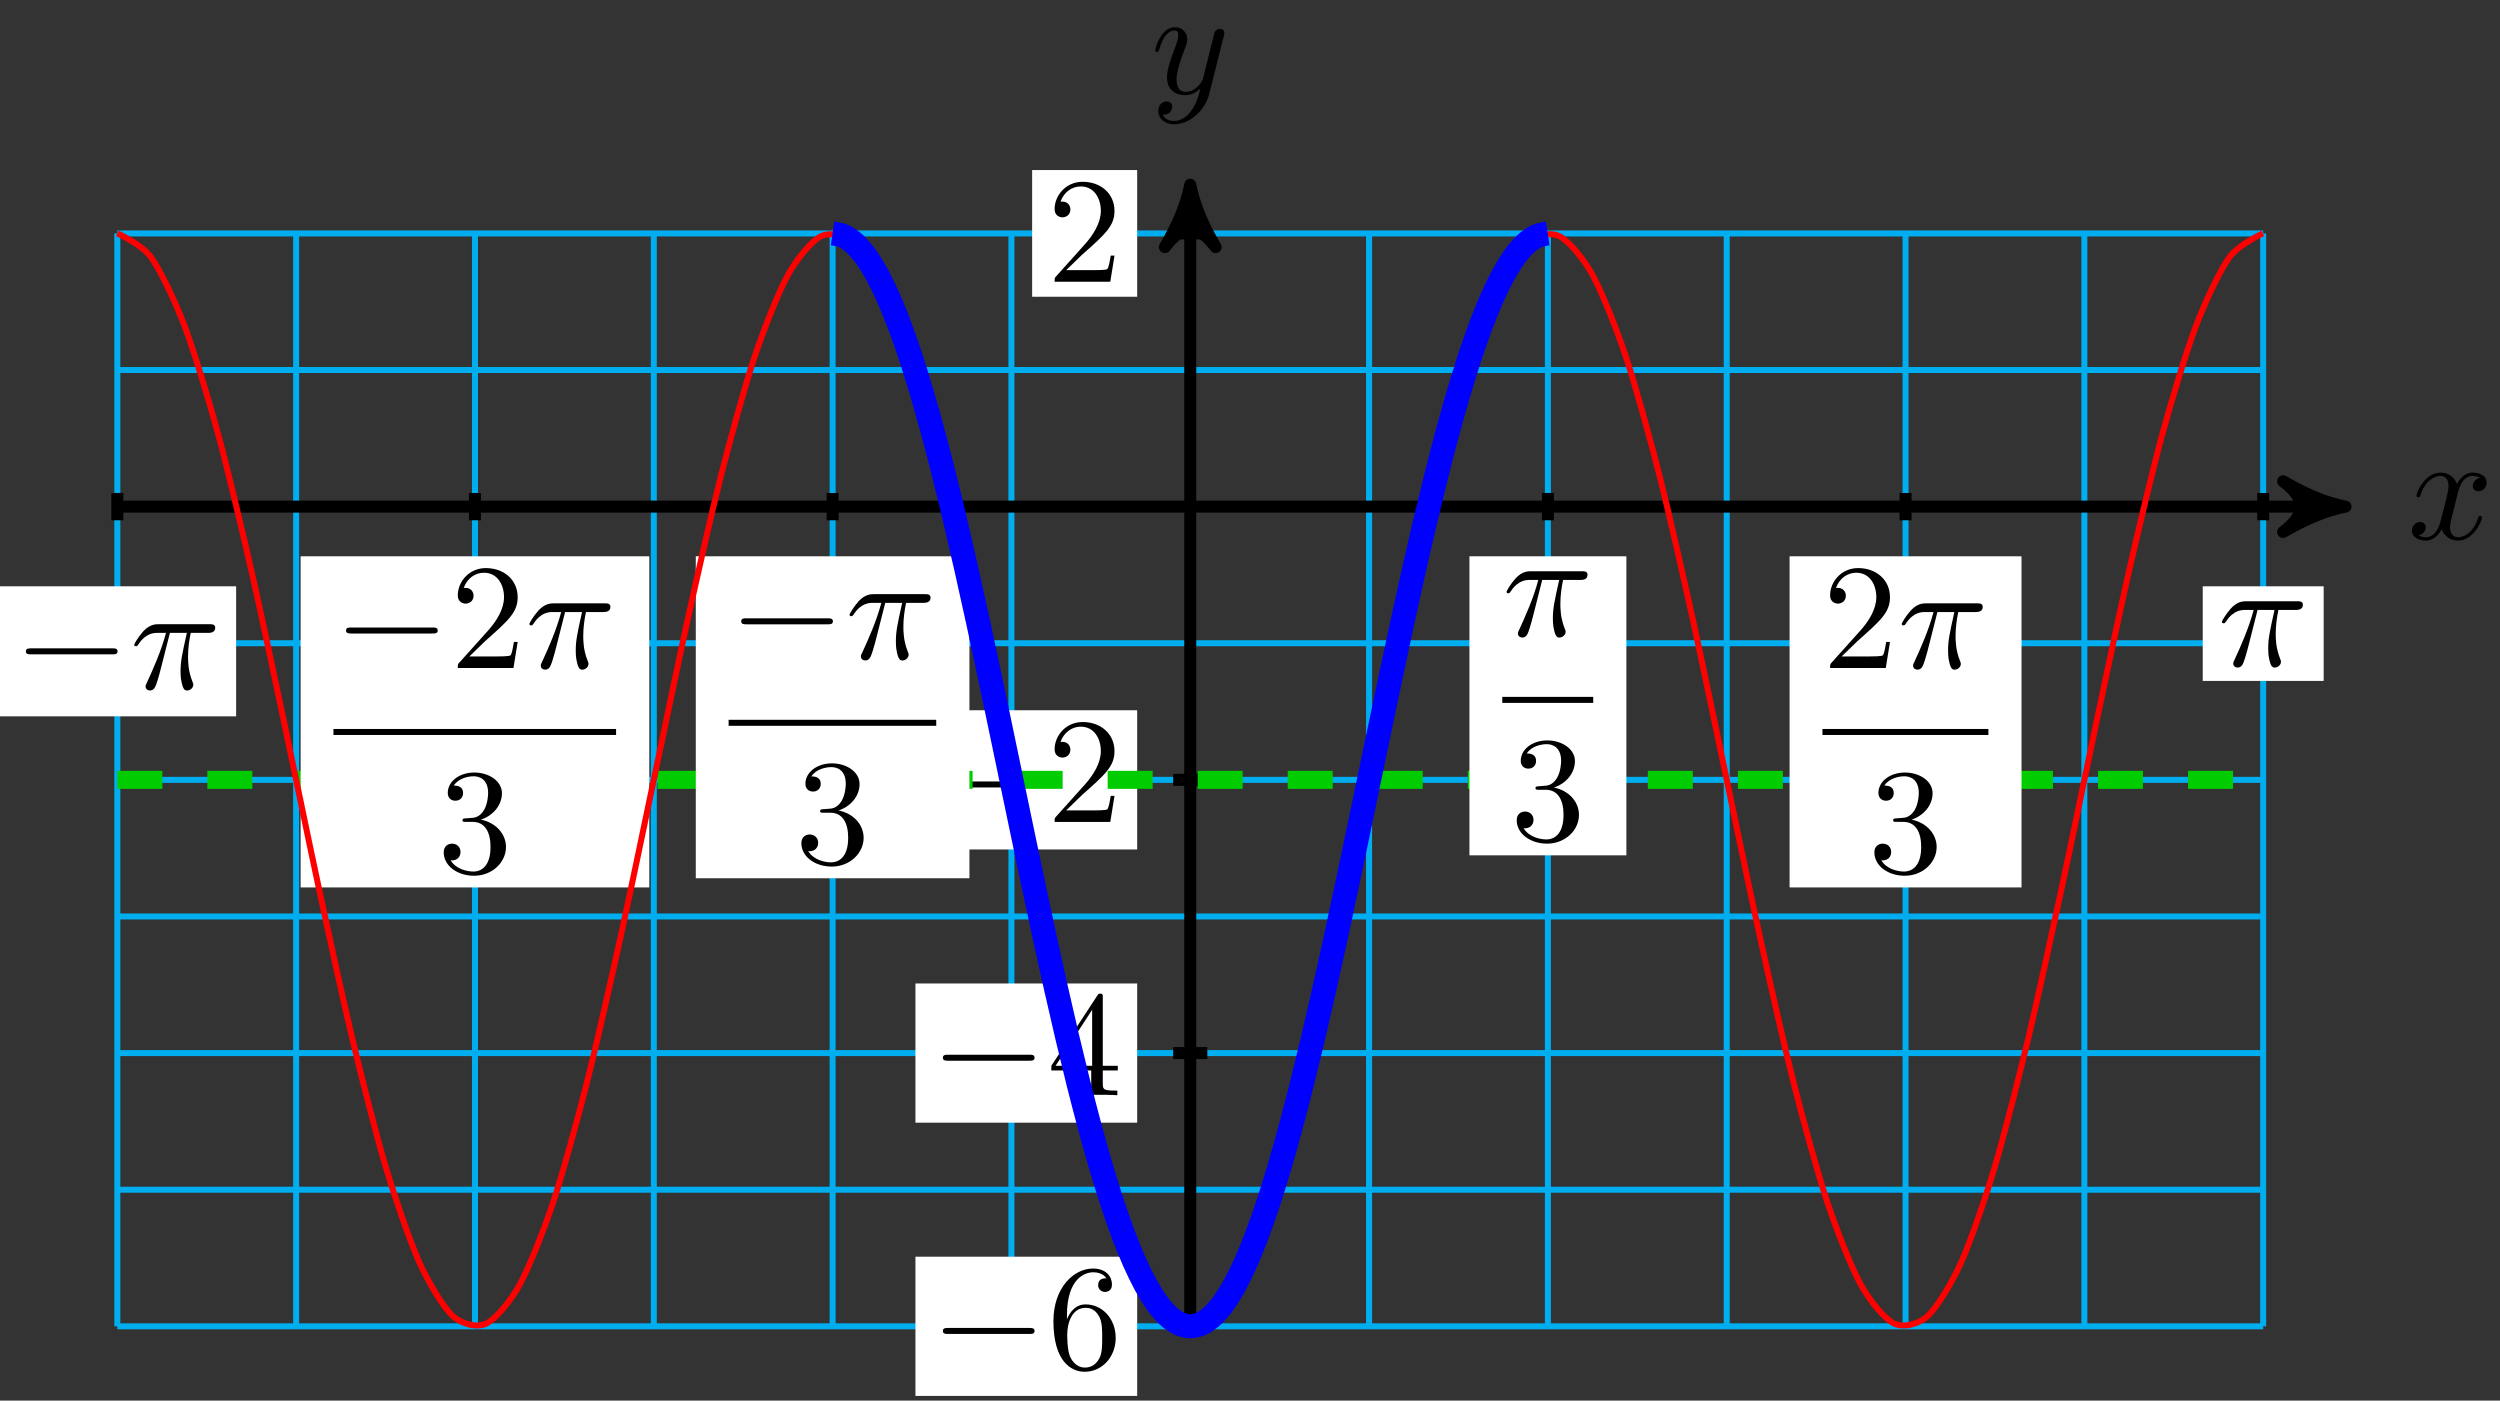 <svg xmlns="http://www.w3.org/2000/svg" xmlns:xlink="http://www.w3.org/1999/xlink" version="1.1" width="166" height="93" viewBox="0 0 166 93">
<rect x="0" y="0" width="166" height="93" fill="#333333" stroke="none"/>
<defs>
<path id="font_1_2" d="M.334 .302C.34 .328 .363 .42 .433 .42 .438 .42 .462 .42 .483 .407 .455 .402 .435 .377 .435 .353 .435 .337 .446 .318 .473 .318 .495 .318 .527 .336 .527 .376 .527 .428 .468 .442 .434 .442 .376 .442 .341 .389 .329 .366 .304 .432 .25 .442 .221 .442 .117 .442 .06 .313 .06 .288 .06 .278 .07 .278 .072 .278 .08 .278 .083 .28 .085 .289 .119 .395 .185 .42 .219 .42 .238 .42 .273 .411 .273 .353 .273 .322 .256 .255 .219 .115 .203 .053 .168 .011 .124 .011 .118 .011 .095 .011 .074 .024 .099 .029 .121 .05 .121 .078 .121 .105 .099 .113 .084 .113 .054 .113 .029 .087 .029 .055 .029 .009 .079-.011 .123-.011 .189-.011 .225 .059 .228 .065 .24 .028 .276-.011 .336-.011 .439-.011 .496 .118 .496 .143 .496 .153 .487 .153 .484 .153 .475 .153 .473 .149 .471 .142 .438 .035 .37 .011 .338 .011 .299 .011 .283 .043 .283 .077 .283 .099 .289 .121 .3 .165L.334 .302Z"/>
<path id="font_1_3" d="M.486 .381C.49 .395 .49 .397 .49 .404 .49 .422 .476 .431 .461 .431 .451 .431 .435 .425 .426 .41 .424 .405 .416 .374 .412 .356 .405 .33 .398 .303 .392 .276L.347 .096C.343 .081 .3 .011 .234 .011 .183 .011 .172 .055 .172 .092 .172 .138 .189 .2 .223 .288 .239 .329 .243 .34 .243 .36 .243 .405 .211 .442 .161 .442 .066 .442 .029 .297 .029 .288 .029 .278 .039 .278 .041 .278 .051 .278 .052 .28 .057 .296 .084 .39 .124 .42 .158 .42 .166 .42 .183 .42 .183 .388 .183 .363 .173 .337 .166 .318 .126 .212 .108 .155 .108 .108 .108 .019 .171-.011 .23-.011 .269-.011 .303 .006 .331 .034 .318-.018 .306-.067 .266-.12 .24-.154 .202-.183 .156-.183 .142-.183 .097-.18 .08-.141 .096-.141 .109-.141 .123-.129 .133-.12 .143-.107 .143-.088 .143-.057 .116-.053 .106-.053 .083-.053 .05-.069 .05-.118 .05-.168 .094-.205 .156-.205 .259-.205 .362-.114 .39-.001L.486 .381Z"/>
<path id="font_2_1" d="M.659 .23C.676 .23 .694 .23 .694 .25 .694 .27 .676 .27 .659 .27H.118C.101 .27 .083 .27 .083 .25 .083 .23 .101 .23 .118 .23H.659Z"/>
<path id="font_3_4" d="M.132 .328V.352C.132 .605 .256 .641 .307 .641 .331 .641 .373 .635 .395 .601 .38 .601 .34 .601 .34 .556 .34 .525 .364 .51 .386 .51 .402 .51 .432 .519 .432 .558 .432 .618 .388 .666 .305 .666 .177 .666 .042 .537 .042 .316 .042 .049 .158-.022 .251-.022 .362-.022 .457 .072 .457 .204 .457 .331 .368 .427 .257 .427 .189 .427 .152 .376 .132 .328M.251 .006C.188 .006 .158 .066 .152 .081 .134 .128 .134 .208 .134 .226 .134 .304 .166 .404 .256 .404 .272 .404 .318 .404 .349 .342 .367 .305 .367 .254 .367 .205 .367 .157 .367 .107 .35 .071 .32 .011 .274 .006 .251 .006Z"/>
<path id="font_3_3" d="M.294 .165V.078C.294 .042 .292 .031 .218 .031H.197V0C.238 .003 .29 .003 .332 .003 .374 .003 .427 .003 .468 0V.031H.447C.373 .031 .371 .042 .371 .078V.165H.471V.196H.371V.651C.371 .671 .371 .677 .355 .677 .346 .677 .343 .677 .335 .665L.028 .196V.165H.294M.3 .196H.056L.3 .569V.196Z"/>
<path id="font_3_1" d="M.127 .077 .233 .18C.389 .318 .449 .372 .449 .472 .449 .586 .359 .666 .237 .666 .124 .666 .05 .574 .05 .485 .05 .429 .1 .429 .103 .429 .12 .429 .155 .441 .155 .482 .155 .508 .137 .534 .102 .534 .094 .534 .092 .534 .089 .533 .112 .598 .166 .635 .224 .635 .315 .635 .358 .554 .358 .472 .358 .392 .308 .313 .253 .251L.061 .037C.05 .026 .05 .024 .05 0H.421L.449 .174H.424C.419 .144 .412 .1 .402 .085 .395 .077 .329 .077 .307 .077H.127Z"/>
<path id="font_1_1" d="M.265 .373H.378C.345 .225 .336 .182 .336 .115 .336 .1 .336 .073 .344 .039 .354-.005 .365-.011 .38-.011 .4-.011 .421 .007 .421 .027 .421 .033 .421 .035 .415 .049 .386 .121 .386 .186 .386 .214 .386 .267 .393 .321 .404 .373H.518C.531 .373 .567 .373 .567 .407 .567 .431 .546 .431 .527 .431H.192C.17 .431 .132 .431 .088 .384 .053 .345 .027 .299 .027 .294 .027 .293 .027 .284 .039 .284 .047 .284 .049 .288 .055 .296 .104 .373 .162 .373 .182 .373H.239C.207 .252 .153 .131 .111 .04 .103 .025 .103 .023 .103 .016 .103-.003 .119-.011 .132-.011 .162-.011 .17 .017 .182 .054 .196 .1 .196 .102 .209 .152L.265 .373Z"/>
<path id="font_3_2" d="M.29 .352C.372 .379 .43 .449 .43 .528 .43 .61 .342 .666 .246 .666 .145 .666 .069 .606 .069 .53 .069 .497 .091 .478 .12 .478 .151 .478 .171 .5 .171 .529 .171 .579 .124 .579 .109 .579 .14 .628 .206 .641 .242 .641 .283 .641 .338 .619 .338 .529 .338 .517 .336 .459 .31 .415 .28 .367 .246 .364 .221 .363 .213 .362 .189 .36 .182 .36 .174 .359 .167 .358 .167 .348 .167 .337 .174 .337 .191 .337H.235C.317 .337 .354 .269 .354 .17 .354 .034 .285 .006 .241 .006 .198 .006 .123 .022 .088 .081 .123 .076 .154 .098 .154 .136 .154 .172 .127 .192 .098 .192 .074 .192 .042 .178 .042 .134 .042 .043 .135-.022 .244-.022 .366-.022 .457 .068 .457 .17 .457 .253 .394 .331 .29 .352Z"/>
</defs>
<path transform="matrix(1,0,0,-1,79.033,33.64)" stroke-width=".399" stroke-linecap="butt" stroke-miterlimit="10" stroke-linejoin="miter" fill="none" stroke="#00aeef" d="M-71.243-54.427H71.243M-71.243-45.356H71.243M-71.243-36.285H71.243M-71.243-27.214H71.243M-71.243-18.142H71.243M-71.243-9.071H71.243M-71.243 0H71.243M-71.243 9.071H71.243M-71.243 18.139H71.243M-71.242-54.427V18.142M-59.369-54.427V18.142M-47.495-54.427V18.142M-35.621-54.427V18.142M-23.747-54.427V18.142M-11.874-54.427V18.142M0-54.427V18.142M11.874-54.427V18.142M23.747-54.427V18.142M35.621-54.427V18.142M47.495-54.427V18.142M59.369-54.427V18.142M71.242-54.427V18.142M71.243 18.142"/>
<path transform="matrix(1,0,0,-1,79.033,33.64)" stroke-width=".797" stroke-linecap="butt" stroke-miterlimit="10" stroke-linejoin="miter" fill="none" stroke="#000000" d="M-71.243 0H75.669"/>
<path transform="matrix(1,0,0,-1,154.706,33.64)" d="M1.036 0C-.259 .259-1.554 .777-3.108 1.684-1.554 .518-1.554-.518-3.108-1.684-1.554-.777-.259-.259 1.036 0Z"/>
<path transform="matrix(1,0,0,-1,154.706,33.64)" stroke-width=".797" stroke-linecap="butt" stroke-linejoin="round" fill="none" stroke="#000000" d="M1.036 0C-.259 .259-1.554 .777-3.108 1.684-1.554 .518-1.554-.518-3.108-1.684-1.554-.777-.259-.259 1.036 0Z"/>
<use data-text="x" xlink:href="#font_1_2" transform="matrix(9.963,0,0,-9.963,159.861,35.785)"/>
<path transform="matrix(1,0,0,-1,79.033,33.64)" stroke-width=".797" stroke-linecap="butt" stroke-miterlimit="10" stroke-linejoin="miter" fill="none" stroke="#000000" d="M0-54.427V20.336"/>
<path transform="matrix(0,-1,-1,-0,79.033,13.302)" d="M1.036 0C-.259 .259-1.554 .777-3.108 1.684-1.554 .518-1.554-.518-3.108-1.684-1.554-.777-.259-.259 1.036 0Z"/>
<path transform="matrix(0,-1,-1,-0,79.033,13.302)" stroke-width=".797" stroke-linecap="butt" stroke-linejoin="round" fill="none" stroke="#000000" d="M1.036 0C-.259 .259-1.554 .777-3.108 1.684-1.554 .518-1.554-.518-3.108-1.684-1.554-.777-.259-.259 1.036 0Z"/>
<use data-text="y" xlink:href="#font_1_3" transform="matrix(9.963,0,0,-9.963,76.412,6.21)"/>
<path transform="matrix(1,0,0,-1,79.033,33.64)" stroke-width=".797" stroke-linecap="butt" stroke-miterlimit="10" stroke-linejoin="miter" fill="none" stroke="#000000" d="M1.134-54.427H-1.134"/>
<path transform="matrix(1,0,0,-1,79.033,33.64)" d="M-18.248-59.049H-3.525V-49.805H-18.248Z" fill="#ffffff"/>
<use data-text="&#x2212;" xlink:href="#font_2_1" transform="matrix(9.963,0,0,-9.963,61.78,90.866)"/>
<use data-text="6" xlink:href="#font_3_4" transform="matrix(9.963,0,0,-9.963,69.529,90.866)"/>
<path transform="matrix(1,0,0,-1,79.033,33.64)" stroke-width=".797" stroke-linecap="butt" stroke-miterlimit="10" stroke-linejoin="miter" fill="none" stroke="#000000" d="M1.134-36.285H-1.134"/>
<path transform="matrix(1,0,0,-1,79.033,33.64)" d="M-18.248-40.906H-3.525V-31.663H-18.248Z" fill="#ffffff"/>
<use data-text="&#x2212;" xlink:href="#font_2_1" transform="matrix(9.963,0,0,-9.963,61.78,72.723)"/>
<use data-text="4" xlink:href="#font_3_3" transform="matrix(9.963,0,0,-9.963,69.529,72.723)"/>
<path transform="matrix(1,0,0,-1,79.033,33.64)" stroke-width=".797" stroke-linecap="butt" stroke-miterlimit="10" stroke-linejoin="miter" fill="none" stroke="#000000" d="M1.134-18.142H-1.134"/>
<path transform="matrix(1,0,0,-1,79.033,33.64)" d="M-18.248-22.764H-3.525V-13.521H-18.248Z" fill="#ffffff"/>
<use data-text="&#x2212;" xlink:href="#font_2_1" transform="matrix(9.963,0,0,-9.963,61.78,54.578)"/>
<use data-text="2" xlink:href="#font_3_1" transform="matrix(9.963,0,0,-9.963,69.529,54.578)"/>
<path transform="matrix(1,0,0,-1,79.033,33.64)" stroke-width=".797" stroke-linecap="butt" stroke-miterlimit="10" stroke-linejoin="miter" fill="none" stroke="#000000" d="M1.134 18.142H-1.134"/>
<path transform="matrix(1,0,0,-1,79.033,33.64)" d="M-10.499 13.936H-3.525V22.349H-10.499Z" fill="#ffffff"/>
<use data-text="2" xlink:href="#font_3_1" transform="matrix(9.963,0,0,-9.963,69.529,18.706)"/>
<path transform="matrix(1,0,0,-1,79.033,33.64)" stroke-width=".797" stroke-linecap="butt" stroke-miterlimit="10" stroke-linejoin="miter" fill="none" stroke="#000000" d="M-71.243 .907V-.907"/>
<path transform="matrix(1,0,0,-1,79.033,33.64)" d="M-79.132-13.925H-63.354V-5.291H-79.132Z" fill="#ffffff"/>
<use data-text="&#x2212;" xlink:href="#font_2_1" transform="matrix(9.963,0,0,-9.963,.892,45.74)"/>
<use data-text="&#x03c0;" xlink:href="#font_1_1" transform="matrix(9.963,0,0,-9.963,8.641,45.74)"/>
<path transform="matrix(1,0,0,-1,79.033,33.64)" stroke-width=".797" stroke-linecap="butt" stroke-miterlimit="10" stroke-linejoin="miter" fill="none" stroke="#000000" d="M71.243 .907V-.907"/>
<path transform="matrix(1,0,0,-1,79.033,33.64)" d="M67.229-11.573H75.258V-5.291H67.229Z" fill="#ffffff"/>
<use data-text="&#x03c0;" xlink:href="#font_1_1" transform="matrix(9.963,0,0,-9.963,147.262,44.217)"/>
<path transform="matrix(1,0,0,-1,79.033,33.64)" stroke-width="1.196" stroke-linecap="butt" stroke-dasharray="2.989,2.989" stroke-miterlimit="10" stroke-linejoin="miter" fill="none" stroke="#00cc00" d="M-71.243-18.142H71.243"/>
<path transform="matrix(1,0,0,-1,79.033,33.64)" stroke-width=".797" stroke-linecap="butt" stroke-miterlimit="10" stroke-linejoin="miter" fill="none" stroke="#000000" d="M-47.496 .907V-.907"/>
<path transform="matrix(1,0,0,-1,79.033,33.64)" d="M-59.071-25.285H-35.92V-3.298H-59.071Z" fill="#ffffff"/>
<use data-text="&#x2212;" xlink:href="#font_2_1" transform="matrix(9.963,0,0,-9.963,22.15,44.356)"/>
<use data-text="2" xlink:href="#font_3_1" transform="matrix(9.963,0,0,-9.963,29.9,44.356)"/>
<use data-text="&#x03c0;" xlink:href="#font_1_1" transform="matrix(9.963,0,0,-9.963,34.882,44.356)"/>
<path transform="matrix(1,0,0,-1,-141.082,30.45)" stroke-width=".399" stroke-linecap="butt" stroke-miterlimit="10" stroke-linejoin="miter" fill="none" stroke="#000000" d="M163.223-18.153H181.99"/>
<use data-text="3" xlink:href="#font_3_2" transform="matrix(9.963,0,0,-9.963,29.044,57.931)"/>
<path transform="matrix(1,0,0,-1,79.033,33.64)" stroke-width=".797" stroke-linecap="butt" stroke-miterlimit="10" stroke-linejoin="miter" fill="none" stroke="#000000" d="M-23.748 .907V-.907"/>
<path transform="matrix(1,0,0,-1,79.033,33.64)" d="M-32.832-24.676H-14.663V-3.298H-32.832Z" fill="#ffffff"/>
<use data-text="&#x2212;" xlink:href="#font_2_1" transform="matrix(9.963,0,0,-9.963,48.39,43.746)"/>
<use data-text="&#x03c0;" xlink:href="#font_1_1" transform="matrix(9.963,0,0,-9.963,56.139,43.746)"/>
<path transform="matrix(1,0,0,-1,-114.843,29.841)" stroke-width=".399" stroke-linecap="butt" stroke-miterlimit="10" stroke-linejoin="miter" fill="none" stroke="#000000" d="M163.223-18.153H177.009"/>
<use data-text="3" xlink:href="#font_3_2" transform="matrix(9.963,0,0,-9.963,52.792,57.322)"/>
<path transform="matrix(1,0,0,-1,79.033,33.64)" stroke-width=".797" stroke-linecap="butt" stroke-miterlimit="10" stroke-linejoin="miter" fill="none" stroke="#000000" d="M47.496 .907V-.907"/>
<path transform="matrix(1,0,0,-1,79.033,33.64)" d="M39.795-25.285H55.196V-3.298H39.795Z" fill="#ffffff"/>
<use data-text="2" xlink:href="#font_3_1" transform="matrix(9.963,0,0,-9.963,121.021,44.356)"/>
<use data-text="&#x03c0;" xlink:href="#font_1_1" transform="matrix(9.963,0,0,-9.963,126.004,44.356)"/>
<path transform="matrix(1,0,0,-1,-42.212,30.45)" stroke-width=".399" stroke-linecap="butt" stroke-miterlimit="10" stroke-linejoin="miter" fill="none" stroke="#000000" d="M163.223-18.153H174.241"/>
<use data-text="3" xlink:href="#font_3_2" transform="matrix(9.963,0,0,-9.963,124.04,57.931)"/>
<path transform="matrix(1,0,0,-1,79.033,33.64)" stroke-width=".797" stroke-linecap="butt" stroke-miterlimit="10" stroke-linejoin="miter" fill="none" stroke="#000000" d="M23.748 .907V-.907"/>
<path transform="matrix(1,0,0,-1,79.033,33.64)" d="M18.538-23.154H28.958V-3.298H18.538Z" fill="#ffffff"/>
<use data-text="&#x03c0;" xlink:href="#font_1_1" transform="matrix(9.963,0,0,-9.963,99.763,42.224)"/>
<path transform="matrix(1,0,0,-1,-63.47,28.319)" stroke-width=".399" stroke-linecap="butt" stroke-miterlimit="10" stroke-linejoin="miter" fill="none" stroke="#000000" d="M163.223-18.153H169.26"/>
<use data-text="3" xlink:href="#font_3_2" transform="matrix(9.963,0,0,-9.963,100.291,55.799)"/>
<path transform="matrix(1,0,0,-1,79.033,33.64)" stroke-width=".399" stroke-linecap="butt" stroke-miterlimit="10" stroke-linejoin="miter" fill="none" stroke="#ff0000" d="M-71.243 18.142C-71.243 18.142-69.635 17.428-69.017 16.579-68.4 15.731-67.409 13.651-66.791 12.028-66.174 10.404-65.183 7.137-64.565 4.878-63.948 2.619-62.957-1.552-62.339-4.252-61.722-6.952-60.731-11.671-60.113-14.579-59.496-17.487-58.505-22.345-57.887-25.212-57.27-28.078-56.279-32.659-55.661-35.237-55.044-37.814-54.053-41.723-53.435-43.79-52.818-45.857-51.827-48.756-51.209-50.135-50.592-51.513-49.601-53.154-48.983-53.726-48.365-54.297-47.375-54.537-46.757-54.252-46.139-53.967-45.149-52.787-44.531-51.67-43.913-50.553-42.923-48.054-42.305-46.202-41.687-44.349-40.697-40.747-40.079-38.318-39.461-35.89-38.471-31.494-37.853-28.698-37.235-25.902-36.245-21.09-35.627-18.168-35.009-15.246-34.019-10.433-33.401-7.636-32.783-4.839-31.793-.44-31.175 1.991-30.557 4.422-29.567 8.029-28.949 9.885-28.331 11.741-27.341 14.246-26.723 15.366-26.105 16.487-25.115 17.673-24.497 17.962-23.879 18.252-22.889 18.018-22.271 17.451-21.653 16.884-20.663 15.25-20.045 13.875-19.427 12.5-18.437 9.606-17.819 7.541-17.201 5.477-16.211 1.573-15.593-1.003-14.975-3.579-13.985-8.158-13.367-11.023-12.749-13.888-11.759-18.746-11.141-21.654-10.523-24.563-9.533-29.284-8.915-31.985-8.297-34.686-7.306-38.862-6.689-41.123-6.071-43.385-5.08-46.657-4.463-48.284-3.845-49.911-2.854-51.997-2.237-52.849-1.619-53.701-.628-54.422-.011-54.427 .607-54.431 1.598-53.723 2.215-52.879 2.833-52.034 3.824-49.961 4.441-48.341 5.059-46.721 6.05-43.459 6.667-41.203 7.285-38.947 8.276-34.779 8.893-32.081 9.511-29.383 10.502-24.665 11.119-21.758 11.737-18.85 12.728-13.992 13.345-11.125 13.963-8.258 14.954-3.674 15.571-1.094 16.189 1.486 17.18 5.398 17.797 7.468 18.415 9.538 19.406 12.443 20.023 13.825 20.641 15.208 21.632 16.855 22.249 17.43 22.867 18.006 23.858 18.253 24.476 17.972 25.093 17.691 26.084 16.519 26.701 15.406 27.319 14.293 28.31 11.8 28.928 9.951 29.545 8.102 30.536 4.504 31.154 2.077 31.771-.349 32.762-4.742 33.38-7.537 33.997-10.332 34.988-15.143 35.606-18.065 36.223-20.987 37.214-25.8 37.832-28.598 38.449-31.396 39.44-35.799 40.058-38.233 40.675-40.666 41.666-44.277 42.284-46.136 42.901-47.995 43.892-50.506 44.51-51.631 45.127-52.755 46.118-53.949 46.736-54.242 47.353-54.536 48.344-54.309 48.962-53.746 49.579-53.183 50.57-51.556 51.188-50.184 51.805-48.813 52.796-45.924 53.414-43.863 54.031-41.801 55.022-37.901 55.64-35.327 56.257-32.754 57.248-28.177 57.866-25.313 58.484-22.448 59.474-17.591 60.092-14.682 60.71-11.773 61.7-7.051 62.318-4.348 62.936-1.645 63.926 2.534 64.544 4.799 65.162 7.063 66.152 10.34 66.77 11.97 67.388 13.6 68.378 15.693 68.996 16.549 69.614 17.405 71.222 18.141 71.222 18.141"/>
<path transform="matrix(1,0,0,-1,79.033,33.64)" stroke-width="1.594" stroke-linecap="butt" stroke-miterlimit="10" stroke-linejoin="miter" fill="none" stroke="#0000ff" d="M-23.748 18.142C-23.748 18.142-23.212 18.063-23.006 17.966-22.8 17.869-22.47 17.636-22.264 17.444-22.058 17.251-21.728 16.866-21.522 16.579-21.316 16.293-20.986 15.757-20.78 15.38-20.574 15.003-20.244 14.325-20.038 13.86-19.832 13.395-19.502 12.577-19.296 12.029-19.091 11.481-18.76 10.535-18.555 9.909-18.349 9.284-18.019 8.218-17.813 7.52-17.607 6.823-17.277 5.645-17.071 4.883-16.865 4.12-16.535 2.845-16.329 2.025-16.123 1.205-15.793-.158-15.587-1.028-15.381-1.898-15.051-3.335-14.845-4.246-14.639-5.157-14.309-6.652-14.103-7.596-13.897-8.54-13.567-10.081-13.361-11.049-13.155-12.016-12.825-13.588-12.619-14.57-12.414-15.552-12.083-17.139-11.878-18.125-11.672-19.112-11.341-20.698-11.136-21.68-10.93-22.662-10.6-24.234-10.394-25.202-10.188-26.169-9.858-27.711-9.652-28.655-9.446-29.599-9.116-31.094-8.91-32.006-8.704-32.918-8.374-34.355-8.168-35.226-7.962-36.096-7.632-37.459-7.426-38.28-7.22-39.1-6.89-40.377-6.684-41.14-6.478-41.904-6.148-43.082-5.942-43.78-5.737-44.478-5.406-45.546-5.2-46.172-4.995-46.798-4.664-47.746-4.459-48.295-4.253-48.844-3.923-49.662-3.717-50.128-3.511-50.594-3.181-51.273-2.975-51.652-2.769-52.03-2.439-52.567-2.233-52.855-2.027-53.142-1.697-53.529-1.491-53.722-1.285-53.915-.955-54.149-.749-54.247-.543-54.345-.213-54.426-.007-54.427 .199-54.427 .529-54.35 .735-54.254 .94-54.158 1.271-53.928 1.476-53.736 1.682-53.545 2.013-53.16 2.218-52.874 2.424-52.589 2.754-52.055 2.96-51.679 3.166-51.302 3.496-50.625 3.702-50.161 3.908-49.697 4.238-48.881 4.444-48.334 4.65-47.787 4.98-46.841 5.186-46.216 5.392-45.591 5.722-44.527 5.928-43.83 6.134-43.133 6.464-41.957 6.67-41.195 6.876-40.433 7.206-39.158 7.412-38.338 7.617-37.519 7.948-36.157 8.154-35.288 8.359-34.418 8.69-32.982 8.895-32.071 9.101-31.16 9.431-29.665 9.637-28.722 9.843-27.778 10.173-26.238 10.379-25.27 10.585-24.303 10.915-22.731 11.121-21.749 11.327-20.768 11.657-19.181 11.863-18.195 12.069-17.209 12.399-15.622 12.605-14.64 12.811-13.658 13.141-12.086 13.347-11.118 13.553-10.15 13.883-8.608 14.089-7.664 14.295-6.719 14.625-5.223 14.831-4.311 15.036-3.399 15.367-1.961 15.572-1.09 15.778-.219 16.108 1.144 16.314 1.965 16.52 2.787 16.85 4.065 17.056 4.828 17.262 5.592 17.592 6.772 17.798 7.471 18.004 8.169 18.334 9.237 18.54 9.865 18.746 10.492 19.076 11.441 19.282 11.991 19.488 12.54 19.818 13.359 20.024 13.826 20.23 14.293 20.56 14.974 20.766 15.354 20.972 15.733 21.302 16.272 21.508 16.56 21.713 16.848 22.044 17.236 22.249 17.43 22.455 17.624 22.785 17.86 22.991 17.959 23.197 18.058 23.733 18.141 23.733 18.141"/>
</svg>
